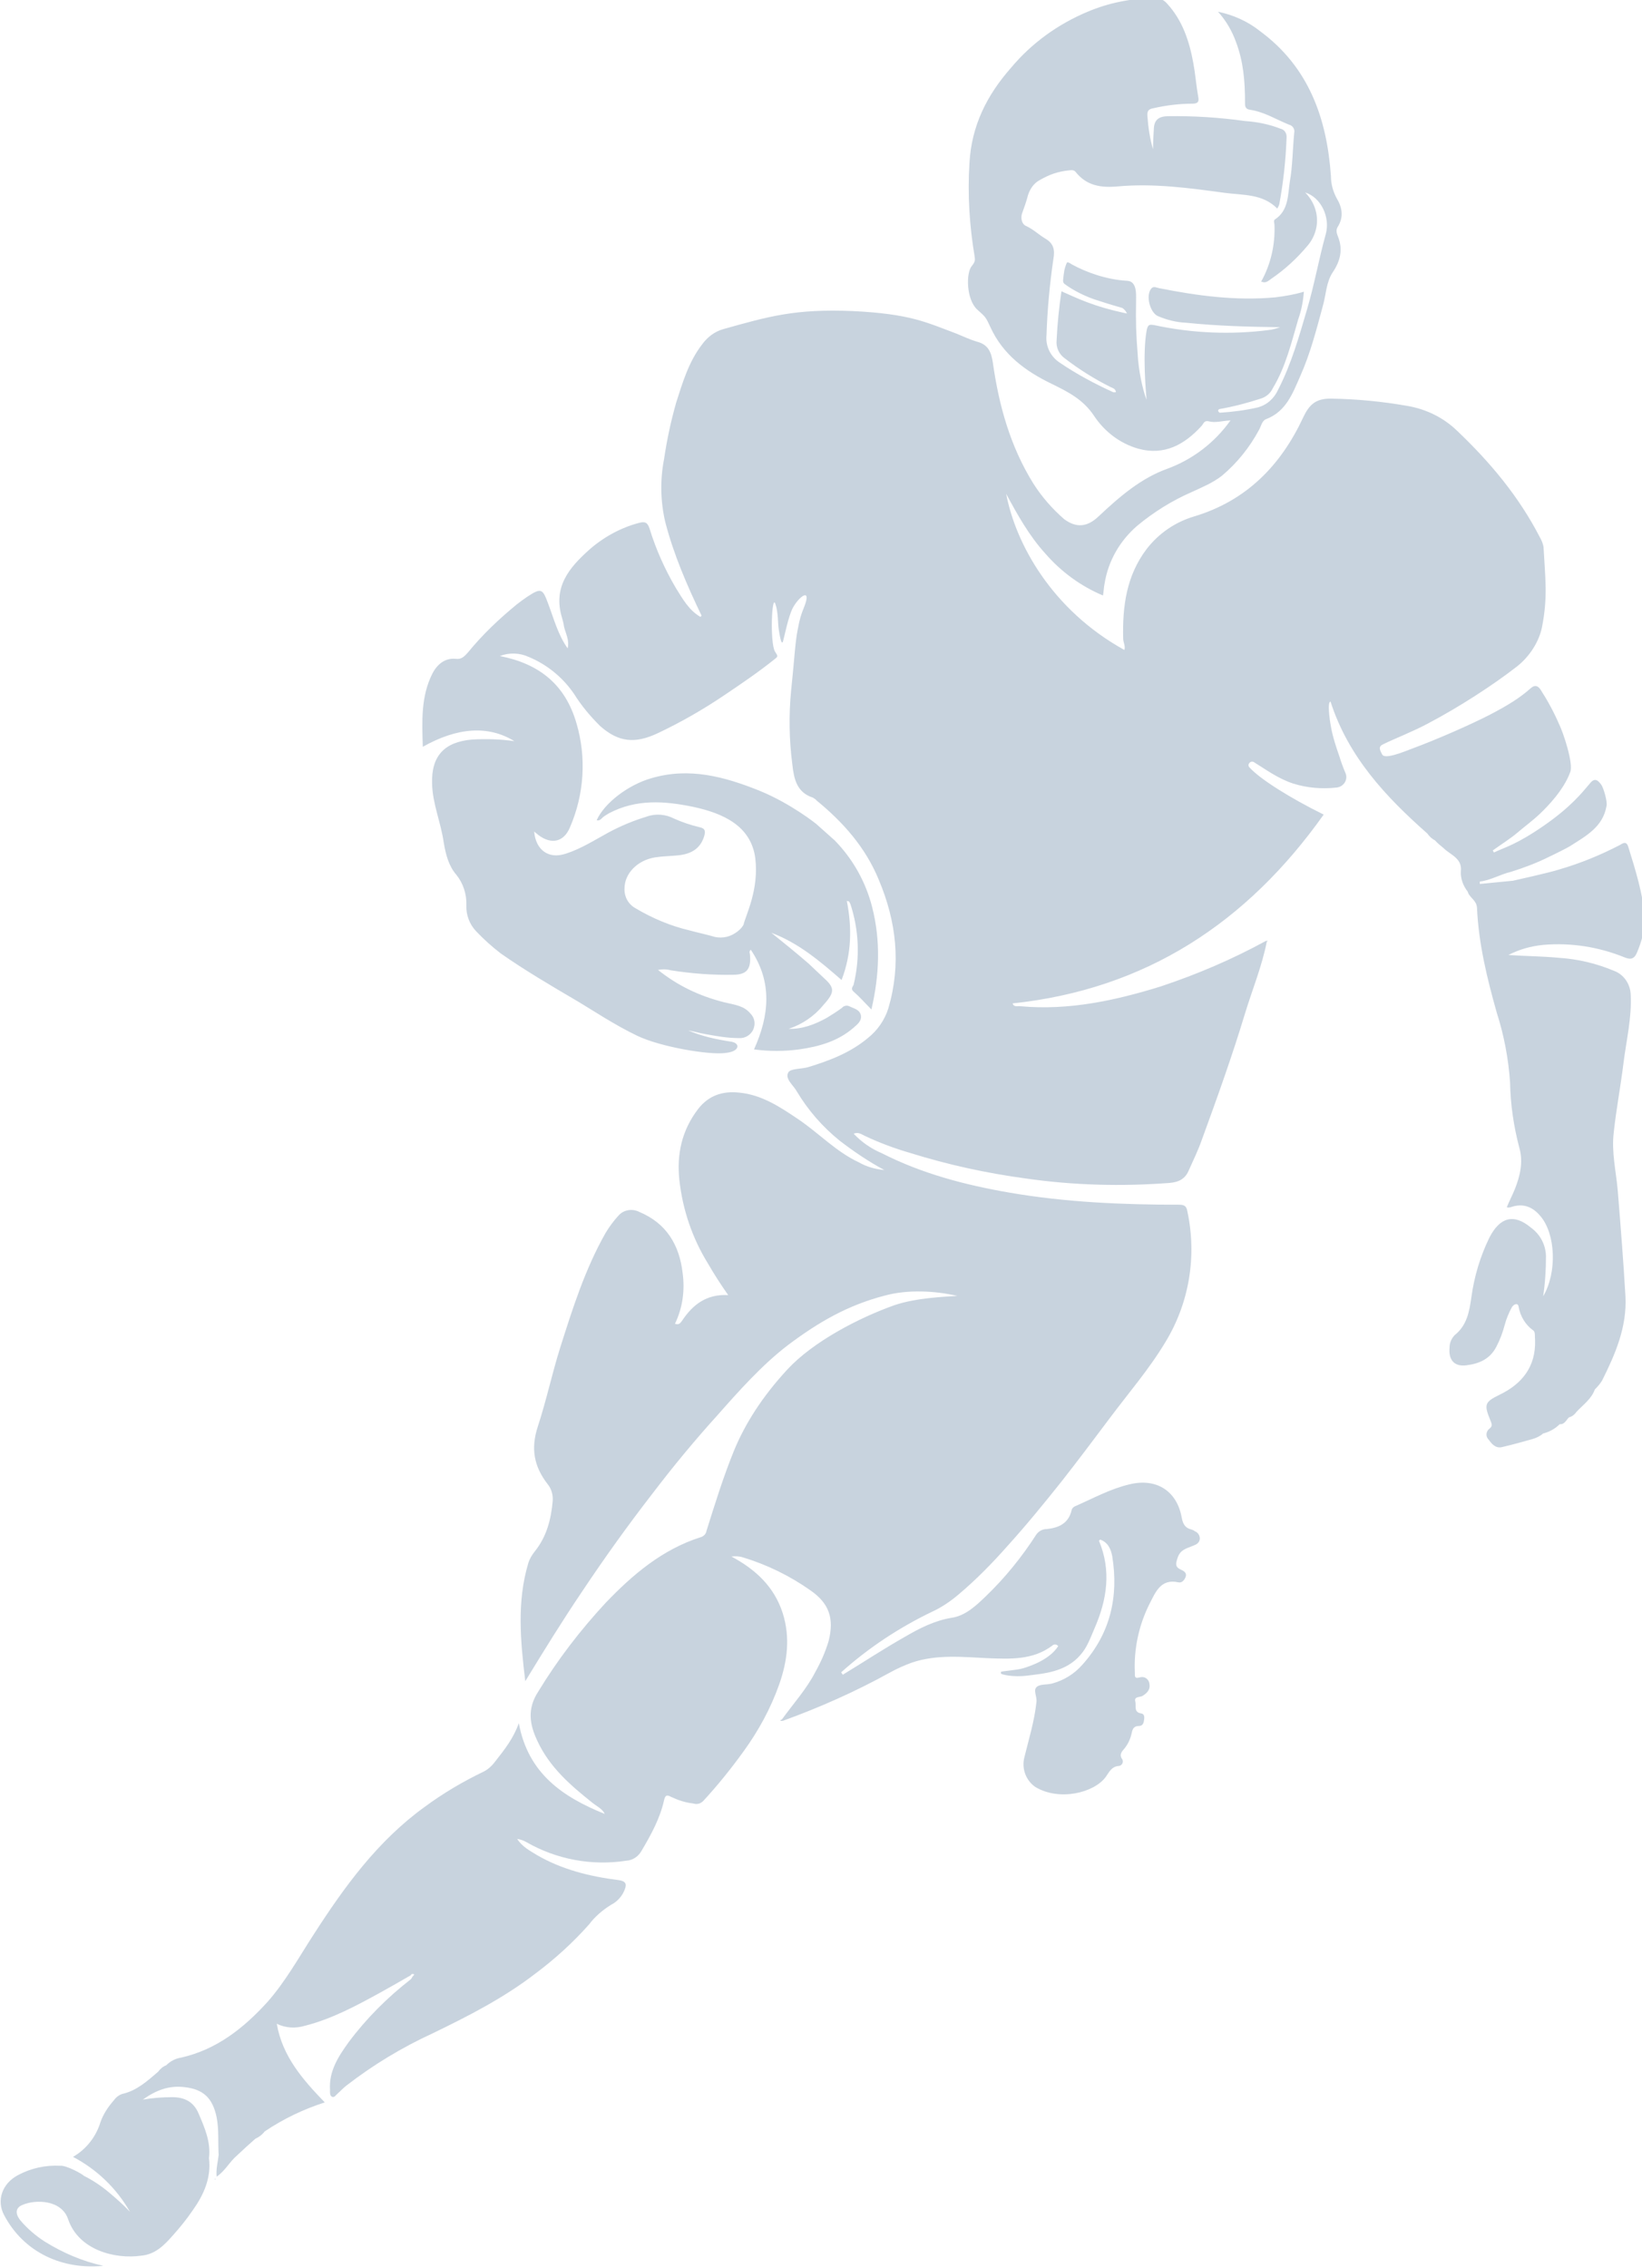 <?xml version="1.0" encoding="utf-8"?>
<!-- Generator: Adobe Illustrator 22.0.0, SVG Export Plug-In . SVG Version: 6.00 Build 0)  -->
<svg version="1.1" id="Layer_1" xmlns="http://www.w3.org/2000/svg" xmlns:xlink="http://www.w3.org/1999/xlink" x="0px" y="0px"
	 viewBox="0 0 407 562.2" style="enable-background:new 0 0 407 562.2;" xml:space="preserve">
<style type="text/css">
	.st0{fill:#C8D3DE;}
	.st1{opacity:0;fill:#C8D3DE;}
	.st2{opacity:0;}
</style>
<g>
	<path class="st0" d="M53.4,539.9L53.4,539.9C53.4,540,53.5,540,53.4,539.9C53.5,539.9,53.5,539.9,53.4,539.9
		C53.5,539.9,53.5,539.9,53.4,539.9L53.4,539.9z"/>
	<path class="st0" d="M53.3,540.3c0-0.1,0.1-0.2,0.1-0.3C53.3,540,53.1,540.1,53.3,540.3z"/>
	<path class="st0" d="M312.8,70.4L312.8,70.4c0.1,0.1,0.1,0.1,0.2,0.2L312.8,70.4z"/>
	<path class="st0" d="M186,236C186,236,186,236,186,236C186,236,186.1,236,186,236C186.1,236,186.1,236,186,236
		C186.1,236,186,236,186,236z"/>
	<path class="st0" d="M403.6,209.9c-0.4-1.3-1.1-1.1-2-0.5c-4.8,2.5-9.9,4.6-15.1,6.1c-2.4,0.8-11.5,2.8-11.5,2.8l-8.2,0.8
		c0-0.2,0-0.4,0-0.6c2.7-0.3,5.1-1.8,7.7-2.4c3.2-1,6.4-2.2,9.4-3.7c1.3-0.6,4.9-2.4,5.3-2.7c3.9-2.5,8.1-4.7,9-9.9
		c0.3-1.1-0.8-4.7-1.3-5.3c-1-1.4-1.8-1.7-3-0.1c-1.7,2-4.5,5.6-11.3,10.3s-9.6,5.3-12.3,6.6c-0.1-0.2-0.2-0.4-0.3-0.5
		c1.8-1.3,4.6-3.1,6.1-4.4s3.7-2.9,5.6-4.7c1.9-1.8,5.9-5.9,7.5-10.3c0.9-2.1-1.8-10-2.7-11.8c-1.3-3-2.8-5.8-4.6-8.6
		c-0.7-1.1-1.5-1.3-2.5-0.4c-2.7,2.4-5.6,4.2-10.2,6.6c-4.7,2.4-12.8,6-19.3,8.4c-2.1,0.8-6.7,2.7-7.3,1.4c-0.7-1.3-1-2,0.4-2.6
		c2.4-1.2,7.3-3.1,11-5.1c7.6-4,16.1-9.5,22-14.1c3.3-2.6,5.5-6.3,6.2-9.7c1.5-7.6,0.8-12.2,0.4-19.8c-0.1-0.9-0.5-1.8-0.9-2.5
		c-5.2-10.1-12.3-18.6-20.5-26.4c-3.4-3.3-7.7-5.4-12.4-6.2c-6.3-1.1-12.5-1.7-19-1.8c-3.7,0-5.3,1.5-6.8,4.7
		c-5.5,11.8-14,20.6-27,24.5c-4.7,1.4-8.8,4.2-11.8,8.1c-5,6.6-6,14.2-5.8,22.2c0,0.9,0.6,1.8,0.3,2.8c0,0,0,0,0,0
		c-18.1-10-27-26.5-29.3-38.7c0,0,0,0,0,0c2.8,5.2,5.7,10.4,9.7,14.8c3.9,4.5,8.8,8.1,14.3,10.4c0,0,0,0,0,0c0.2-1.2,0.2-2.1,0.4-3
		c0.9-5.6,3.8-10.6,8.1-14.3c4.1-3.4,8.6-6.2,13.4-8.3c2.6-1.2,5.3-2.3,7.6-4.1c3.8-3.2,6.9-7.1,9.2-11.4c0.5-0.9,0.7-2.2,1.7-2.6
		c5-1.9,6.6-6.4,8.5-10.7c2.5-5.6,4-11.5,5.6-17.4c0.8-2.8,0.8-5.9,2.5-8.4c1.8-2.7,2.5-5.5,1.3-8.6c-0.3-0.8-0.7-1.7-0.1-2.6
		c1.5-2.4,1.1-4.8-0.3-7.1c-0.9-1.7-1.4-3.5-1.4-5.4c-1-14.4-5.5-27.1-17.6-36c-3-2.4-6.6-4-10.4-4.8c0,0,0,0,0,0
		c2,2.2,3.5,4.8,4.5,7.6c1.8,4.8,2.2,9.7,2.2,14.7c0,0.9-0.1,1.8,1.2,2c3.5,0.5,6.5,2.4,9.7,3.7c0.9,0.2,1.5,1.1,1.3,2
		c-0.4,4.1-0.4,8.2-1.1,12.2c-0.5,3.3-0.3,7.1-3.7,9.3c-0.4,0.3-0.1,0.9-0.1,1.3c0.2,4.9-0.9,9.8-3.3,14.1l0,0l0.2,0.1
		c0,0-0.1-0.1-0.1-0.1c1,0.5,1.7-0.2,2.4-0.7c3.4-2.3,6.4-5.1,9-8.2c1.3-1.5,2.1-3.4,2.3-5.3c0.3-2.9-0.8-5.8-2.9-7.9c0,0,0,0,0,0
		c3.9,1.2,6.3,6.1,5.1,10.4c-1.7,6.1-2.8,12.4-4.6,18.5c-2,6.8-3.9,13.6-7.2,20c-1,2.2-2.8,3.8-5.1,4.4c-3.1,0.7-6.2,1.1-9.4,1.3
		c-0.3-0.3-0.6-0.5-0.1-0.9c3.5-0.6,6.9-1.5,10.3-2.6c1.3-0.4,2.4-1.3,3-2.6c3.2-5.3,4.6-11.3,6.3-17.1c0.8-2.2,1.2-4.5,1.4-6.8
		c0,0,0,0,0,0c-2.3,0.7-4.7,1.1-7.1,1.4c-9.8,0.9-19.4-0.4-28.9-2.3c-0.6-0.1-1.3-0.6-1.9,0.2c-1.3,1.7-0.3,5.7,1.6,6.7
		c2.3,1,4.7,1.6,7.2,1.7c7.7,0.8,15.4,1,23.2,1.1c-0.9,0.3-1.8,0.6-2.8,0.7c-9.4,1.2-19,0.8-28.3-1.2c-1.2-0.2-1.7-0.3-2,1.4
		c-1,5.7-0.2,14.7,0,17.1c-1.1-2.9-2-7.5-2.2-11.2c-0.4-5.2-0.5-7.8-0.4-13.7c0-1.3,0.2-4.5-2.2-4.6c-5.3-0.3-10.3-2.2-13.6-4
		c-0.4-0.2-1.2-0.9-1.4-0.4c-0.6,1.4-0.7,2.3-0.9,4.3c0,0.4,0.1,0.7,0.4,0.9c2,1.5,5.2,3.2,8.6,4.2c3.4,1.1,3.9,1.2,5.6,1.7
		c0.5,0.2,1.2,1.1,1.2,1.4c-8.6-1.8-12.5-3.9-16.2-5.5c0,0,0,0,0,0c-0.6,4-1,8-1.2,12.1c-0.2,1.8,0.6,3.5,2,4.5
		c3.5,2.7,7.3,5.1,11.3,7.1c0.6,0.3,1.3,0.4,1.4,1.3c-0.3,0-0.5,0.1-0.7,0c-4.6-2.1-9.1-4.5-13.2-7.3c-2.3-1.5-3.6-4.1-3.3-6.9
		c0.2-6.3,0.8-12.6,1.7-18.8c0.4-2.2,0.1-3.8-1.9-5c-1.7-1-3.1-2.4-4.9-3.2c-1.1-0.5-1.3-2-1-3c0.7-2,1-2.7,1.5-4.6
		c0.5-1.6,1.5-3,2.8-3.7c2.6-1.5,4.6-2.2,7.6-2.5c0.5-0.1,1.1,0,1.4,0.4c2.7,3.4,6.2,4,10.5,3.6c8.9-0.8,17.7,0.4,26.5,1.6
		c4.5,0.6,9.4,0.2,13,3.9c0.2-0.4,0.4-0.7,0.5-1.1c0,0,0,0,0,0c1-5.4,1.6-10.9,1.8-16.5c0.1-1-0.5-2-1.5-2.2
		c-2.8-1.1-5.8-1.7-8.8-1.9c-6.4-0.9-12.8-1.3-19.3-1.2c-2.2,0.1-3.2,1-3.3,3.1c-0.1,1.7-0.2,3.4-0.2,5.1c-0.8-2.7-1.2-5.5-1.4-8.3
		c-0.1-1.3,0.4-1.7,1.6-1.9c3.1-0.7,6.3-1.1,9.5-1.1c1.3,0,1.8-0.4,1.5-1.7c-0.5-2.8-0.7-5.6-1.2-8.3c-1-5.5-2.7-10.7-6.6-14.9
		c-0.8-0.9-2-1.4-3.2-1.3c-5.6,0.1-11.2,1.2-16.4,3.4c-7.4,3.1-13.9,7.8-19,13.9c-6,6.8-9.8,14.4-10.3,23.6
		c-0.5,7.8,0,15.6,1.3,23.3c0.1,0.8,0.1,1.2-0.7,2.2c-1.5,1.7-1.4,8.3,1.3,10.8c2.1,1.9,2.1,1.8,3.3,4.4c3.1,6.8,8.7,10.9,15.1,14
		c4.1,2,7.9,3.9,10.6,8c2.6,3.9,6.4,6.8,10.9,8.1c6.5,1.8,11.5-1,15.7-5.6c0.5-0.5,0.6-1.4,1.7-1.2c1.7,0.5,3.4-0.1,5.5-0.2
		c0,0,0,0,0,0c-3.9,5.5-9.4,9.7-15.7,12c-6.4,2.3-11.7,6.8-16.9,11.7c-3,2.9-5.7,2.9-8.6,0.8c0,0,0,0,0,0c-3-2.6-5.6-5.6-7.7-8.9
		c-5.7-9.2-8.5-19.3-10-29.9c-0.4-2.7-1.2-4.5-3.9-5.2c-1.7-0.5-3.4-1.3-5.1-2c-7.5-2.8-11.4-4.9-25.7-5.6
		c-14.3-0.6-20.8,1.3-32.2,4.5c-2.1,0.6-3.9,2-5.2,3.8c-3.3,4.3-4.8,9.4-6.4,14.4c-1.3,4.6-2.3,9.2-3,14c-1,5.1-0.9,10.5,0.3,15.6
		c2.1,8.1,5.4,15.7,9,23.2c-0.2,0.2-0.2,0.2-0.3,0.3c-2.9-1.7-4.4-4.5-6.1-7.2c-2.7-4.6-4.9-9.5-6.5-14.7c-0.5-1.5-1.1-1.8-2.6-1.4
		c-4.6,1.2-8.9,3.6-12.4,6.7c-4.9,4.4-9,9.2-6.7,16.8c0.2,0.7,0.4,1.4,0.5,2.2c0.4,1.7,1.4,3.4,0.9,5.4c-2.4-3.4-3.4-7.3-4.8-11
		c-1.4-3.8-1.7-4.1-5.2-1.8c-0.9,0.6-1.7,1.2-2.6,1.9c-4.4,3.6-8.5,7.5-12.1,11.9c-0.8,0.9-1.6,1.8-3,1.6c-2.8-0.3-4.7,1.5-5.8,3.6
		c-2.9,5.7-2.6,11.9-2.4,18.2c0,0,0,0,0,0c8.5-4.8,16.2-5.4,22.7-1.4c0,0,0,0,0,0c-3.5-0.5-7-0.6-10.5-0.4
		c-6.9,0.6-10.1,4.1-9.9,10.9c0.1,5,2.2,9.7,2.9,14.7c0.5,2.9,1.2,5.7,3.1,7.9c1.7,2.1,2.6,4.8,2.5,7.6c-0.1,2.4,0.8,4.7,2.4,6.4
		c1.9,2,3.9,3.8,6.1,5.5c6,4.2,12.3,7.9,18.6,11.6c4.4,2.6,9.4,6,15.2,8.8c5.8,2.8,17.8,4.8,21.8,4.3c1-0.1,2.6-0.4,3-1.3
		s-0.7-1.4-1.4-1.5c-3.8-0.6-7.2-1.3-10.7-2.8c1.7,0.3,3,0.7,4.2,0.9c2.8,0.5,5.4,1,8.4,1c1.5,0.1,2.9-0.8,3.5-2.1
		c0.6-1.4,0.4-2.9-0.7-4c-1.6-1.9-3.6-2.1-6.6-2.8c-6.2-1.6-11.4-4.1-16.3-8c1-0.2,2.1-0.2,3.2,0.1c5.1,0.8,10.2,1.2,15.4,1.1
		c3.4,0,4.5-1.4,4.2-4.9c0-0.4-0.3-0.8,0.1-1.2c0,0-0.1,0-0.1,0.1c0,0,0,0,0.1-0.1c0,0,0,0,0.1-0.1c0,0,0,0,0,0c0,0,0,0,0,0l0,0
		c0,0,0,0,0,0c5.4,8,4.6,16.3,0.8,24.7c0,0,0,0,0,0c3.7,0.5,7.5,0.5,11.2,0c4.9-0.7,9.6-2,13.5-5.4c0.9-0.8,2-1.6,1.8-3
		c-0.3-1.5-1.7-1.7-2.9-2.3c-0.6-0.3-1.4-0.1-1.8,0.4c-1.2,0.9-2.5,1.7-3.8,2.5c-2.9,1.6-6,2.8-9.4,2.7c0,0,0,0,0,0
		c3.3-1.1,6.3-3.1,8.5-5.8c3.1-3.4,2.9-4.4,0-7c-1.2-1.1-2.4-2.3-3.6-3.4c-3-2.6-6.1-5.1-9.2-7.6c0,0,0,0,0,0
		c6.7,2.5,12,7,17.4,11.7c0,0,0,0,0,0c2.5-6.5,2.6-13,1.3-19.6c0.4,0.1,0.5,0.1,0.6,0.2c0.1,0.2,0.2,0.4,0.3,0.6
		c2.1,6.4,2.4,13.3,0.8,19.9c-0.1,0.5-0.9,1,0,1.8c1.5,1.3,2.8,2.8,4.4,4.4c0,0,0,0,0,0c2-8.6,2.3-17,0.2-25.3
		c-1.6-6.3-4.8-12-9.3-16.6l-4.6-4.1c0,0-6.2-5-14-8.2c-8.7-3.5-17.5-5.9-26.9-3.1c-5.6,1.6-11.6,6.1-13.5,10.4
		c0.7,0.2,1.1-0.3,1.5-0.7c0.5-0.4,1-0.7,1.5-1c6.8-3.6,13.8-3.1,21-1.6c7.4,1.6,14.2,4.7,15.3,12.6c1,7.9-2.4,14.3-2.9,16.6
		c0,0,0,0,0,0c-0.5,0.9-1.3,1.6-2.1,2.1c-1.7,1.1-3.8,1.4-5.8,0.7c-1.8-0.5-3.7-0.9-5.5-1.4c-4.7-1.1-9.2-3-13.4-5.5
		c-1.8-1-2.8-2.9-2.7-4.9c0-3.7,3.2-7,7.6-7.7c1.9-0.3,3.8-0.3,5.7-0.5c3-0.3,5.4-1.5,6.4-4.6c0.4-1.3,0.4-2.1-1.2-2.4
		c-2.1-0.5-4.2-1.2-6.2-2.1c-2.1-1.1-4.6-1.3-6.8-0.5c-3.3,1-6.4,2.3-9.4,3.9c-3.5,1.9-6.9,4.1-10.7,5.3c-4.2,1.4-7.4-0.9-7.8-5.5
		c0.4,0.3,0.7,0.6,1.1,0.9c3.2,2.4,6.3,1.7,7.8-2c3.5-8.1,4.1-17.2,1.6-25.7c-2.8-9.7-9.3-14.8-19-16.7c2.3-0.9,4.9-0.8,7.1,0.2
		c4.6,1.9,8.5,5.1,11.3,9.2c1.8,2.9,4,5.5,6.4,7.9c4.6,4.1,8.7,4.5,14.4,1.8c5.7-2.7,11.1-5.8,16.3-9.3c4.3-2.9,8.6-5.8,12.7-9.1
		c0.9-0.7,0.6-0.8,0-1.8c-1.3-2.2-0.8-14.5,0.1-11.8c0.7,2,0.6,4.7,0.8,6.1c0.2,1.4,0.7,4.5,1.1,3.1s1.3-6.1,2.4-8.2
		c1.6-3,4.8-5.2,2.8-0.2c-0.7,1.7-1.1,2.9-1.6,5.7c-0.6,2.8-0.9,8.5-1.6,14.9c-0.6,6.1-0.5,12.3,0.3,18.4c0.4,3.6,1.1,6.9,5.1,8.2
		c0.3,0.2,0.7,0.4,0.9,0.7c6.6,5.4,12.1,11.6,15.4,19.6c4.4,10.4,5.6,21,2.4,31.9c-0.9,2.9-2.7,5.5-5.1,7.4
		c-4.3,3.6-9.5,5.6-14.8,7.2c-1.7,0.5-4.3,0.3-4.9,1.3c-0.9,1.6,1.2,3.1,2.1,4.7c2.8,4.7,6.4,8.8,10.6,12.2
		c3.5,2.7,7.2,5.2,11.1,7.3c-2.2-0.2-4.4-0.8-6.3-1.9c-5.6-2.6-9.9-7.2-14.9-10.6c-4.6-3.1-9.2-6.2-14.9-6.7c-4-0.4-7.4,0.7-10,4
		c-4.1,5.3-5.4,11.3-4.7,17.7c0.8,7.3,3.2,14.4,7.1,20.7c1.5,2.6,3.1,5.1,5,7.8c0,0,0,0,0,0c-5.4-0.3-8.8,2.4-11.4,6.3
		c-0.4,0.5-0.7,1.2-1.8,0.8c1.9-3.9,2.5-8.3,1.9-12.6c-0.8-6.9-4-12.3-10.7-15.1c-1.7-0.9-3.9-0.6-5.2,0.9c-1.2,1.3-2.3,2.8-3.2,4.3
		c-5.1,9-8.2,18.8-11.3,28.6c-2,6.4-3.4,13-5.5,19.4c-1.8,5.5-0.9,9.9,2.4,14.2c1,1.2,1.4,2.7,1.3,4.2c-0.4,4.6-1.5,8.9-4.5,12.6
		c-0.7,0.9-1.3,1.9-1.6,3c-2.8,9.5-1.9,19.1-0.7,29.1c0,0,0,0,0,0c4.7-7.7,9.2-15,14-22.1c5.6-8.4,11.4-16.5,17.6-24.5
		c5.1-6.7,10.4-13.1,16.1-19.4c5.3-6,11-12.4,17.4-17.3c7.6-5.7,14.8-9.9,24.1-12.3c5.5-1.5,12.3-1.2,17.9,0.1c0,0,0,0,0,0
		c-2.7,0.2-10,0.4-15.6,2.3c-9,3.2-20.2,9.1-26.5,15.9s-10.5,13.5-13.2,20c-2.7,6.6-4.8,13.4-6.9,20.1c-0.1,0.7-0.7,1.3-1.4,1.5
		c-9.5,3-16.9,9.3-23.6,16.3c-6.3,6.8-11.9,14.1-16.7,22c-2.8,4.3-2.1,8.2-0.2,12.2c3,6.5,8.2,11,13.6,15.3c1.1,0.9,2.5,1.5,3.1,2.8
		c-10.4-4.2-19-10-21.3-22.5c0,0,0,0,0,0c-1.3,3.7-3.5,6.5-5.7,9.3c-0.8,1.1-1.8,2.1-3,2.7c-5.2,2.5-10.1,5.4-14.7,8.8
		c-11.6,8.4-19.8,19.7-27.4,31.5c-3.7,5.7-7,11.7-11.5,16.8c-5.9,6.5-12.6,11.8-21.4,13.8c-1.4,0.2-2.7,0.9-3.7,1.9c0,0,0,0,0,0
		c-0.8,0.3-1.5,0.9-2,1.6c0,0,0,0,0,0c-2.7,2.3-5.3,4.7-8.9,5.5c-0.9,0.3-1.6,0.9-2.1,1.6c-1.4,1.6-2.6,3.4-3.3,5.4
		c-1.1,3.6-3.5,6.7-6.8,8.6c0,0,0,0,0,0c5.9,3.1,10.8,7.8,14.1,13.6c-1.6-1.7-3.4-3.3-5.2-4.8c-1.9-1.6-4-3-6.2-4.1c0,0,0,0,0,0
		c-0.6-0.6-4.4-2.6-5.8-2.5c-3.7-0.2-7.3,0.6-10.5,2.3c-4,2.1-5.4,6.3-3.5,9.9c5,9.5,14.7,13.6,24.6,12.6c0,0,0,0,0,0
		c-5.1-1.1-10-3.2-14.5-6c-2.2-1.4-4.3-3.2-6-5.2c-1.4-1.7-1.3-3.2,0.5-3.9c3.2-1.4,9.7-1.3,11.3,3.6c2.6,7.6,11.6,9.9,18,9
		c3.6-0.3,5.8-2.6,8-5.1c1.8-2,3.4-4,4.9-6.2c2.7-3.8,4.6-8,4-12.9c0.5-4-1.1-7.6-2.6-11.1c-1.2-2.8-3.4-4-6.5-4
		c-2.5,0-4.9,0.2-7.3,0.6c0,0,0,0,0,0c3.4-2.4,6.5-3.5,10.2-3.1c4.8,0.5,7.1,2.7,8.1,7.5c0.6,3.1,0.3,6.2,0.5,9.3c0,0,0,0,0,0
		c-0.2,1.8-0.7,3.6-0.5,5.4c0,0,0,0,0,0c2.1-1.4,3.2-3.7,5.1-5.3c1.5-1.4,3-2.8,4.5-4.1c0,0,0,0,0,0c0.9-0.4,1.7-1,2.3-1.8
		c0,0,0,0,0,0c4.6-3.1,9.6-5.5,14.9-7.2c0,0,0,0,0,0c-5.5-5.7-10.5-11.4-11.9-19.5c0,0,0,0,0,0c2.2,1.1,4.7,1.2,7,0.5
		c6.7-1.7,12.8-5,18.8-8.3c2.5-1.4,5-2.8,7.4-4.2c0.1-0.3,0.4-0.4,0.7-0.3c0.1,0,0.1,0.1,0.2,0.1c-0.2,0.2-0.3,0.4-0.5,0.6
		c-0.1,0.2-0.2,0.4-0.4,0.6c-5.8,4.5-11,9.7-15.4,15.6c-2.5,3.5-4.9,7.1-4.6,11.8c0,0.6-0.1,1.4,0.5,1.7c0.6,0.3,1-0.5,1.4-0.8
		c0.7-0.6,1.4-1.4,2.2-2c6.6-5.1,13.7-9.4,21.3-12.9c8.9-4.3,17.7-8.8,25.6-14.9c4.8-3.6,9.2-7.6,13.2-12.1c0,0,0,0,0,0
		c1.5-2,3.4-3.6,5.5-4.9c1.4-0.7,2.6-2,3.2-3.4c0.6-1.4,0.8-2.4-1.4-2.7c-7.1-0.9-14-2.6-20.2-6.2c-1.8-1.1-3.7-2.1-4.9-4
		c0.8,0.1,1.6,0.4,2.3,0.8c7.5,4.3,16.2,5.9,24.7,4.6c1.7-0.1,3.1-1.1,3.9-2.6c2.3-3.9,4.5-7.9,5.5-12.4c0.3-1.3,0.7-1.4,1.8-0.8
		c1.7,0.8,3.5,1.4,5.4,1.6c0.9,0.3,1.8,0.1,2.5-0.6c3.6-3.9,6.9-8,10-12.3c3.7-5.1,6.7-10.6,8.8-16.5c2.1-5.9,2.8-11.8,0.9-17.8
		c-2.1-6.5-6.7-10.8-12.7-14c0.9-0.1,1.9-0.1,2.8,0.2c6,1.8,11.7,4.6,16.8,8.2c4.6,3.2,5.9,6.9,4.5,12.5c0,0,0,0,0,0
		c-0.8,2.7-1.9,5.2-3.3,7.7c-2.2,4.3-5.5,7.9-8.3,11.8c-0.2,0.1-0.5,0.1-0.3,0.3c0,0.1,0.4,0,0.6,0c9.1-3.3,17.9-7.2,26.4-11.9
		c1.8-1,3.6-1.8,5.5-2.5c6.2-2.1,12.6-1.4,18.9-1.1c5.5,0.2,11.1,0.5,15.9-3.1c0.4-0.4,1-0.4,1.4,0c0,0,0,0,0.1,0.1
		c-2.1,3.3-6.7,4.9-8.7,5.5c-1.7,0.5-5.4,0.7-5.5,0.9l0,0.4c0,0.2,2.9,1,6.7,0.5s9.3-0.8,13-5.1c1.7-1.9,2.5-4.3,3.5-6.6
		c3.1-7.1,4.2-14.3,1.1-21.7c0.2-0.2,0.2-0.2,0.3-0.3c2,0.7,2.7,2.5,3,4.2c1.6,10-0.5,19.1-7.4,26.8c-2,2.3-4.6,3.9-7.6,4.7
		c-1.2,0.3-2.9,0.1-3.7,0.8c-1,0.8,0.1,2.4-0.1,3.8c-0.5,4.7-1.9,9.2-3,13.7c-0.7,2.8,0.4,5.7,2.7,7.3c5.9,3.6,14.6,1.5,17.5-2.5
		c0.8-1.1,1.4-2.6,3.3-2.7c0.6-0.1,1-0.7,0.9-1.3c0-0.1-0.1-0.2-0.1-0.3c-0.9-1.2-0.1-2,0.5-2.7c0.9-1.1,1.5-2.4,1.8-3.8
		c0.2-1,0.5-1.8,1.8-1.8c1,0,1.2-0.8,1.3-1.6c0.1-0.7,0-1.4-0.7-1.5c-2-0.3-1.2-1.9-1.5-3c-0.3-1.2,1-1,1.7-1.3
		c1.2-0.7,2.1-1.6,1.8-3.1c-0.1-1-1.1-1.8-2.1-1.6c-0.2,0-0.3,0.1-0.5,0.1c-1.1,0.3-1-0.4-1-1.1c-0.3-6,1-12,3.7-17.3
		c1.4-2.7,2.7-6.2,7.1-5.2c0.9,0.2,1.5-0.6,1.8-1.4c0.3-0.9-0.4-1.4-1.1-1.7c-1.6-0.7-1.4-1.5-0.9-3c0.7-2.1,2.3-2.3,3.9-3
		c0.8-0.3,1.5-0.7,1.6-1.7c0-0.9-0.5-1.6-1.3-1.9c-0.2-0.2-0.5-0.3-0.8-0.4c-1.6-0.4-2.1-1.4-2.4-3c-1.2-6.6-6.3-9.8-12.9-8.2
		c-4.7,1.1-8.9,3.4-13.2,5.3c-0.6,0.2-1.1,0.6-1.2,1.2c-0.8,3.3-3.3,4.3-6.2,4.6c-1,0-1.9,0.5-2.5,1.3c-3.6,5.6-7.8,10.8-12.6,15.4
		c-2.4,2.3-5,4.8-8.5,5.3c-4.2,0.7-7.9,2.6-11.5,4.7c-5.3,3-10.3,6.3-15.4,9.4l-0.4-0.6c6.8-6.1,14.4-11.1,22.5-15
		c2.4-1.1,4.6-2.6,6.6-4.3c4.4-3.7,8.4-7.8,12.2-12.1c4.7-5.2,9.1-10.6,13.4-16c4-5.1,7.9-10.3,11.8-15.5c4.7-6.3,9.9-12.3,13.9-19
		c5.9-9.7,7.8-21.3,5.4-32.4c-0.2-1.2-0.7-1.6-2-1.6c-14.1,0-28.2-0.6-42.1-3c-11-1.9-21.7-4.7-31.7-9.8c-2.6-1.1-4.9-2.7-6.9-4.8
		c1.2-0.5,2,0.2,2.9,0.6c3.6,1.7,7.4,3.1,11.2,4.2c9.3,2.9,18.9,5,28.6,6.3c11.8,1.7,23.7,2,35.6,1.1c2.3-0.2,3.9-1,4.8-3.2
		c1.1-2.5,2.3-4.9,3.2-7.5c3.8-10.4,7.5-20.7,10.7-31.3c1.8-5.9,4.2-11.7,5.4-17.8l0.3-0.2h-0.5c-8.4,4.6-17.1,8.3-26.1,11.3
		c-11.3,3.5-22.8,6-34.8,4.9c-0.7-0.1-1.6,0.3-1.9-0.7c33-3.5,58.1-20,77.1-46.8c0,0,0,0,0,0c-8.3-4.1-15.8-8.8-18.4-11.7
		c-0.7-0.7,0.3-1.8,1.1-1.3c2.8,1.7,5.8,4,9.7,5.3c3.5,1.1,7.1,1.4,10.8,1c1.8-0.2,2.9-2,2.2-3.6c-0.6-1.4-1.1-2.8-1.5-4.1
		c-0.8-2.3-1.7-5-2.1-7.4c-0.4-2.1-0.9-6.2-0.1-6.2c0,0,0,0,0,0c4.4,13.7,13.7,23.6,24,32.7c0,0,0,0,0,0c0.5,0.7,1.1,1.3,1.9,1.7
		c0.6,0.7,1.4,1.3,2.1,1.9c1.7,1.7,4.7,2.5,4.3,5.8c-0.1,1.8,0.6,3.6,1.7,5c0.4,1.5,2.2,2.1,2.3,4c0.4,8.9,2.5,17.5,4.9,26
		c1.8,5.6,2.9,11.4,3.3,17.3c0.1,5.5,0.9,10.9,2.3,16.2c1,3.5,0.2,6.9-1.1,10.2c-0.6,1.5-1.4,3-2,4.5c0.2,0.1,0.2,0.1,0.3,0.1
		c0.2,0,0.4,0,0.7-0.1c2.9-1,5.3-0.2,7.3,2.2c3.8,4.4,4.2,14,0.7,19.9c0.5-3.3,0.7-6.7,0.7-10c-0.1-2.8-1.4-5.3-3.7-7
		c-4.3-3.6-7.7-2.6-10.3,2.4c-2.3,4.7-3.8,9.7-4.5,14.9c-0.5,3.5-1.1,6.9-4.1,9.3c-0.8,0.8-1.3,1.9-1.3,3.1
		c-0.3,3.1,1.2,4.8,4.2,4.4c3.1-0.4,5.8-1.5,7.4-4.6c0.9-1.7,1.6-3.6,2.1-5.5c0.4-1.5,1-2.9,1.7-4.2c0.4-0.8,1.5-1.3,1.7-0.3
		c0.4,2.4,1.7,4.6,3.7,6c0.5,0.4,0.3,1.6,0.4,2.4c0.2,6.5-3.2,10.8-8.8,13.5c-3.7,1.8-3.9,2.4-2.3,6.3c0.3,0.8,0.7,1.4-0.2,2.1
		c-0.8,0.6-1,1.7-0.4,2.5c0,0.1,0.1,0.1,0.1,0.1c0.8,1.1,1.7,2.3,3.3,2c2.6-0.6,5.1-1.3,7.6-2c1-0.3,1.9-0.7,2.7-1.4c0,0,0,0,0,0
		c1.6-0.4,3-1.2,4.1-2.3c0,0,0,0,0,0c1.2,0.1,1.6-1,2.3-1.7c0.8-0.2,1.4-0.7,1.9-1.4c1.6-1.7,3.7-3.2,4.5-5.5c0,0,0,0,0,0
		c0.7-0.7,1.3-1.4,1.8-2.2c0,0,0,0,0,0c3.3-6.6,6.2-13.3,5.8-20.9c-0.5-8.7-1.2-17.4-1.9-26.1c-0.4-4.8-1.6-9.6-1-14.5
		c0.6-5.7,1.7-11.4,2.4-17.1s2.1-11.3,1.8-17.1c-0.1-2.6-1.7-5-4.2-5.9c-4.3-1.8-8.9-2.9-13.6-3.2c-4.2-0.4-8.3-0.4-12.5-0.7
		c0,0,0,0,0,0c2.7-1.4,5.6-2.2,8.6-2.5c6.9-0.6,13.8,0.5,20.2,3.1c1.7,0.7,2.5,0.2,3.1-1.3c1.1-2.6,1.8-5.3,2-8.1
		C407.2,221.4,405.4,215.7,403.6,209.9z"/>
</g>
<path class="st1" d="M244.2,79.1c0,0,2.4,8,8.6,12c6.2,4.1,11.1,5.7,13.3,8c2.3,2.3,6.5,12.2,17.4,13c10.9,0.8,15.3-6.7,15.3-6.7
	s12.9,1.1,17.4-2.3s5.2-5.7,6.8-9.9c1.6-4.2,5-13.5,5.4-16.6s0.3-4.4,1-6.4c0.7-1.9,2.3-3.6,2.8-5.5c0.5-2,0.2-4.5,0-5.1
	c-0.2-0.6-1.2-1.1-1-2.4c0.2-1.3,1.6-2.2,1.5-3.7s-2-3.7-2.6-6.2c-0.5-2.5-0.4-7.6-1-10.9c-0.6-3.3-2.3-17.6-14.5-26.2
	C302.4,1.7,294.3-1,276.1,1.6s-31,18.4-34.3,29.4s-2.5,22.5-2.2,24.9c0.3,2.4,1,5.7,0.9,7.2c-0.1,1.5-1.8,5-0.5,10.2
	S243.7,77.7,244.2,79.1z"/>
<path class="st1" d="M176.3,83.3c3.1-1.5,11.4-5.1,17.9-5.8c6.5-0.7,15.7-1,20.6-0.6c5,0.4,13.3,1.9,17.7,3.1s9.1,3.8,10.3,4.6
	c1.2,0.7,4,2.9,4.4,4.8s1.6,10.6,6.1,21.4c4.5,10.8,11.2,19,13.6,19c2.4,0,5.8-2.7,8.3-4.8s7.5-5.8,10.6-7.3s7.8-3.6,11.8-5.8
	c3.9-2.2,5-2.6,10.4-3.1c5.5-0.5,8.6-0.4,11.1-3.1c2.5-2.7,3.7-6.2,6.3-7.3s8.7-0.1,12.1,0c3.4,0.1,11.9,0.6,15.8,1.9
	c3.9,1.2,11.6,6,16.7,12.9c5.1,7,9.9,13.9,11.6,15.9c1.6,2,3.1,5.1,3.4,6.3c0.2,1.2,0.6,6.3,0.7,11.1c0.1,4.7-0.7,14.2-4.7,17.4
	s-10.8,9.6-18.4,13.2c-7.6,3.6-13.3,8-17.8,9.1c-4.5,1.1-8.8,4.8-11.1,8.3c-2.2,3.5-8.8,12.3-11.8,19.9c-3,7.6-9.8,30.2-11.9,37.6
	s-8.5,27.1-10.8,32.8c-2.4,5.7-1.1,6.7-4.3,8.7c-3.2,2-20.2,5-57.5-3.2s-45.3-21.7-44.9-23.4c0.3-1.7,1.8-2.3,4.8-3.2
	c3-0.8,18.2-2.3,21.1-11.8s5.2-20.1-0.7-31.8c-5.8-11.8-11.8-16.7-15.4-18.9c-3.6-2.2-6.8-5.5-7.3-8.6c-0.5-3.2-0.7-11.1-0.2-20.1
	s-8.1-8.3-17.6-19s-12.2-19.2-13.2-24c-1-4.8-1.1-14.7,2-25.5S172.1,85.3,176.3,83.3z"/>
<g class="st2">
	<path class="st0" d="M265.4,371.4c1.9-1,9.8-5,13.1-5.5s5.8-0.6,7.6,0s5.1,1.9,6.6,4.6s-0.1,4.7,1.4,6s3.1,1.6,3.3,2.6
		s0.2,2.1,0,2.9s-1.3,1.4-2.8,2s-2.6,1.4-2.6,2.1s-0.4,1,0.1,1.6s1.9,0.9,1.9,1.6s0.4,2.4-1.4,3s-2.7-0.1-3.7,0.6s-2.9,3.1-4.7,7.8
		s-2.4,9.6-2.4,11.9s0.4,1.7,0.4,1.7s2.9-0.1,3.1,2.1s0.2,3.3-0.8,3.9s-2.7,0.6-2.7,1s-0.4,1.5-0.1,2.1s2.1,0.5,2,1.6
		s0.2,1.8-0.5,2.4s-1.7,0.5-1.9,0.8s-0.3,2-1.4,4s-1.8,2.3-1.8,2.7s0.9,1.1,0.6,1.8s-0.4,1-0.9,1.2c-0.5,0.2-1.1,0.1-1.6,0.5
		c-0.5,0.3-0.8,1.3-2.1,2.9s-3.9,3.5-8.9,3.8s-9.2-0.1-11.8-4.1s-0.3-6.8,0.8-11.9c1.1-5.1,1.1-8.1,0.6-9.3
		c-0.5-1.2-5.3-2.7-7.2-4.3c-1.8-1.7-4.2-1.2,0.8-3.4c4.9-2.3,18.4-5.8,19.6-21.8C269.3,374.2,265.4,371.4,265.4,371.4z"/>
	<path class="st0" d="M4.7,555.9c3.6,3.2,9.4,7.8,21.3,6.9c11.9-0.9,15.1-4.4,18.6-8.2s9.5-14.3,12.5-17.7s7.8-7,7.8-7
		s-7.5-8.1-10.6-14.3s-3.8-7.9-4.8-8s-2.2,0.9-5.3,1.5c-3.2,0.6-5.7,4.7-8.7,6.7s-6.2,2.8-7.4,3.3s-3.8,4.8-4.8,6.8
		s-2.7,5.8-5.8,8.1s-7.3,1.2-11.7,3.3c-4.4,2.1-6.9,4.3-6.9,8.5S1.9,553.5,4.7,555.9z"/>
</g>
</svg>
